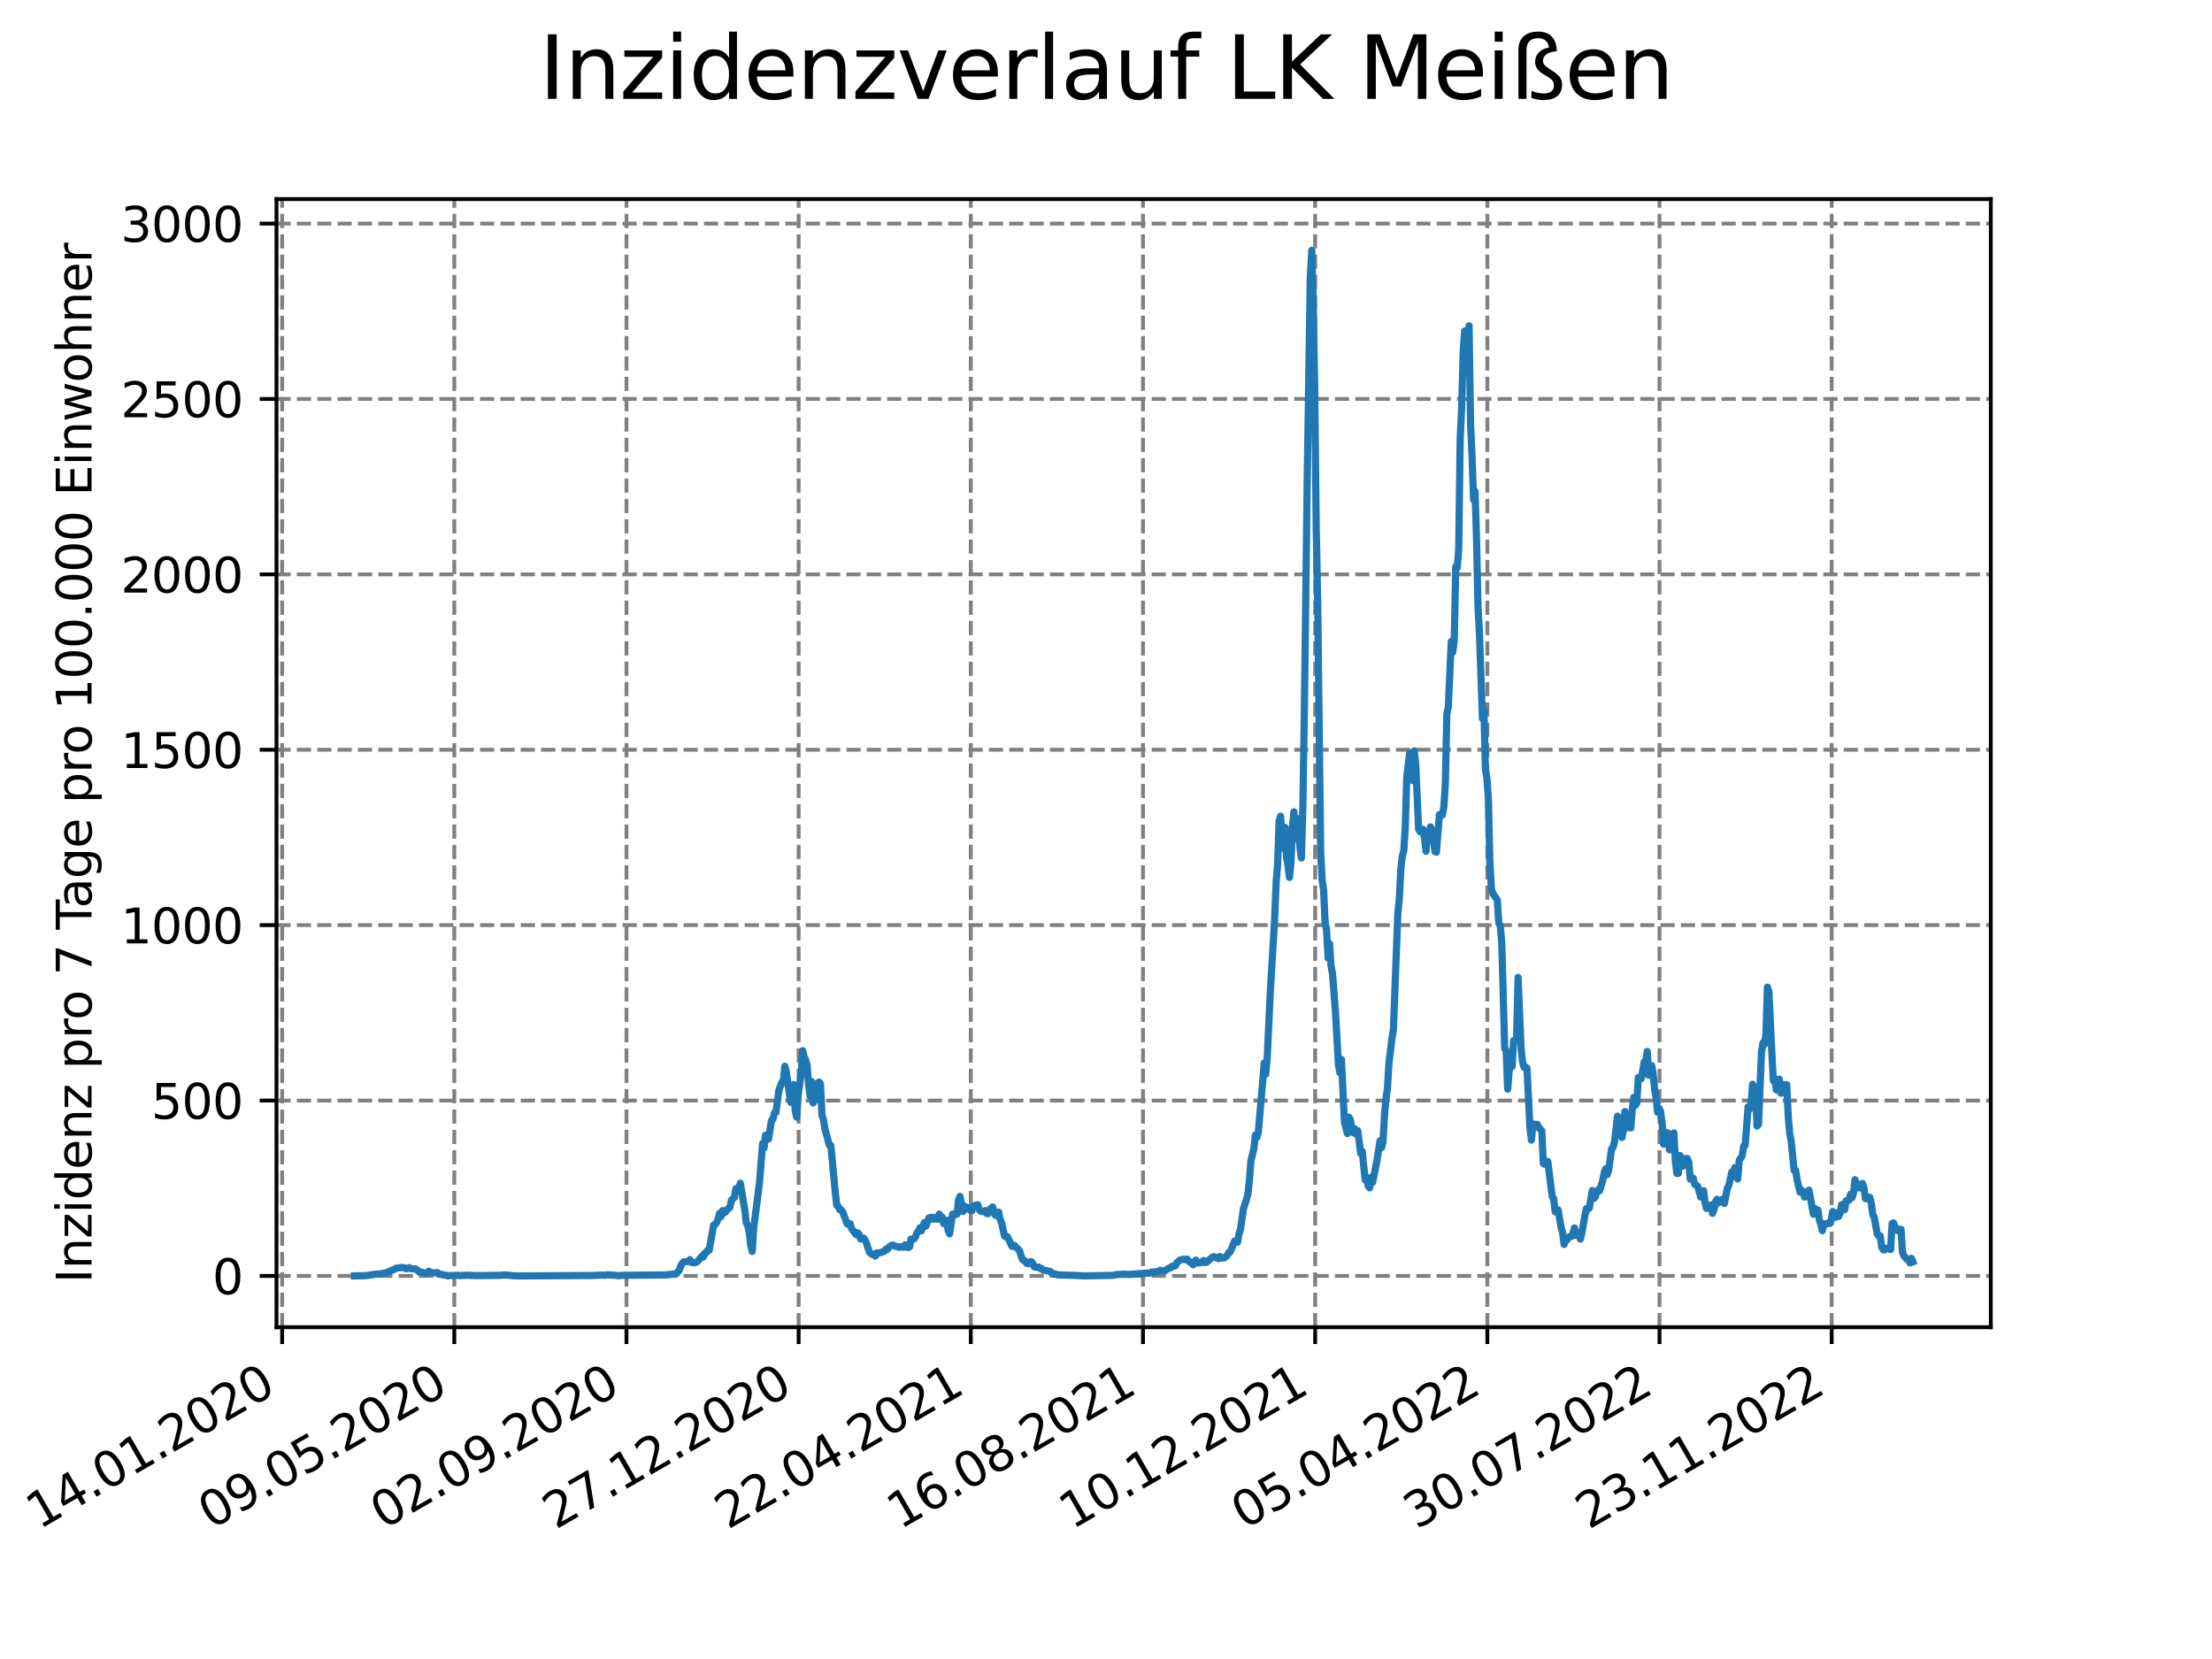<?xml version="1.0" encoding="utf-8" standalone="no"?>
<!DOCTYPE svg PUBLIC "-//W3C//DTD SVG 1.1//EN"
  "http://www.w3.org/Graphics/SVG/1.1/DTD/svg11.dtd">
<svg xmlns:xlink="http://www.w3.org/1999/xlink" width="460.8pt" height="345.6pt" viewBox="0 0 460.8 345.6" xmlns="http://www.w3.org/2000/svg" version="1.1">
 <defs>
  <style type="text/css">*{stroke-linejoin: round; stroke-linecap: butt}</style>
 </defs>
 <g id="figure_1">
  <g id="patch_1">
   <path d="M 0 345.6 
L 460.8 345.6 
L 460.8 0 
L 0 0 
z
" style="fill: #ffffff"/>
  </g>
  <g id="axes_1">
   <g id="patch_2">
    <path d="M 57.6 276.48 
L 414.72 276.48 
L 414.72 41.472 
L 57.6 41.472 
z
" style="fill: #ffffff"/>
   </g>
   <g id="matplotlib.axis_1">
    <g id="xtick_1">
     <g id="line2d_1">
      <path d="M 58.772 276.48 
L 58.772 41.472 
" clip-path="url(#pe624b635ab)" style="fill: none; stroke-dasharray: 2.96,1.28; stroke-dashoffset: 0; stroke: #808080; stroke-width: 0.8"/>
     </g>
     <g id="line2d_2">
      <defs>
       <path id="m7f9f7035c0" d="M 0 0 
L 0 3.5 
" style="stroke: #000000; stroke-width: 0.8"/>
      </defs>
      <g>
       <use xlink:href="#m7f9f7035c0" x="58.772" y="276.48" style="stroke: #000000; stroke-width: 0.8"/>
      </g>
     </g>
     <g id="text_1">
      <!-- 14.01.2020 -->
      <g transform="translate(8.147 318.689) rotate(-30) scale(0.1 -0.1)">
       <defs>
        <path id="DejaVuSans-31" d="M 794 531 
L 1825 531 
L 1825 4091 
L 703 3866 
L 703 4441 
L 1819 4666 
L 2450 4666 
L 2450 531 
L 3481 531 
L 3481 0 
L 794 0 
L 794 531 
z
" transform="scale(0.016)"/>
        <path id="DejaVuSans-34" d="M 2419 4116 
L 825 1625 
L 2419 1625 
L 2419 4116 
z
M 2253 4666 
L 3047 4666 
L 3047 1625 
L 3713 1625 
L 3713 1100 
L 3047 1100 
L 3047 0 
L 2419 0 
L 2419 1100 
L 313 1100 
L 313 1709 
L 2253 4666 
z
" transform="scale(0.016)"/>
        <path id="DejaVuSans-2e" d="M 684 794 
L 1344 794 
L 1344 0 
L 684 0 
L 684 794 
z
" transform="scale(0.016)"/>
        <path id="DejaVuSans-30" d="M 2034 4250 
Q 1547 4250 1301 3770 
Q 1056 3291 1056 2328 
Q 1056 1369 1301 889 
Q 1547 409 2034 409 
Q 2525 409 2770 889 
Q 3016 1369 3016 2328 
Q 3016 3291 2770 3770 
Q 2525 4250 2034 4250 
z
M 2034 4750 
Q 2819 4750 3233 4129 
Q 3647 3509 3647 2328 
Q 3647 1150 3233 529 
Q 2819 -91 2034 -91 
Q 1250 -91 836 529 
Q 422 1150 422 2328 
Q 422 3509 836 4129 
Q 1250 4750 2034 4750 
z
" transform="scale(0.016)"/>
        <path id="DejaVuSans-32" d="M 1228 531 
L 3431 531 
L 3431 0 
L 469 0 
L 469 531 
Q 828 903 1448 1529 
Q 2069 2156 2228 2338 
Q 2531 2678 2651 2914 
Q 2772 3150 2772 3378 
Q 2772 3750 2511 3984 
Q 2250 4219 1831 4219 
Q 1534 4219 1204 4116 
Q 875 4013 500 3803 
L 500 4441 
Q 881 4594 1212 4672 
Q 1544 4750 1819 4750 
Q 2544 4750 2975 4387 
Q 3406 4025 3406 3419 
Q 3406 3131 3298 2873 
Q 3191 2616 2906 2266 
Q 2828 2175 2409 1742 
Q 1991 1309 1228 531 
z
" transform="scale(0.016)"/>
       </defs>
       <use xlink:href="#DejaVuSans-31"/>
       <use xlink:href="#DejaVuSans-34" x="63.623"/>
       <use xlink:href="#DejaVuSans-2e" x="127.246"/>
       <use xlink:href="#DejaVuSans-30" x="159.033"/>
       <use xlink:href="#DejaVuSans-31" x="222.656"/>
       <use xlink:href="#DejaVuSans-2e" x="286.279"/>
       <use xlink:href="#DejaVuSans-32" x="318.066"/>
       <use xlink:href="#DejaVuSans-30" x="381.689"/>
       <use xlink:href="#DejaVuSans-32" x="445.312"/>
       <use xlink:href="#DejaVuSans-30" x="508.936"/>
      </g>
     </g>
    </g>
    <g id="xtick_2">
     <g id="line2d_3">
      <path d="M 94.639 276.48 
L 94.639 41.472 
" clip-path="url(#pe624b635ab)" style="fill: none; stroke-dasharray: 2.96,1.28; stroke-dashoffset: 0; stroke: #808080; stroke-width: 0.8"/>
     </g>
     <g id="line2d_4">
      <g>
       <use xlink:href="#m7f9f7035c0" x="94.639" y="276.48" style="stroke: #000000; stroke-width: 0.8"/>
      </g>
     </g>
     <g id="text_2">
      <!-- 09.05.2020 -->
      <g transform="translate(44.014 318.689) rotate(-30) scale(0.1 -0.1)">
       <defs>
        <path id="DejaVuSans-39" d="M 703 97 
L 703 672 
Q 941 559 1184 500 
Q 1428 441 1663 441 
Q 2288 441 2617 861 
Q 2947 1281 2994 2138 
Q 2813 1869 2534 1725 
Q 2256 1581 1919 1581 
Q 1219 1581 811 2004 
Q 403 2428 403 3163 
Q 403 3881 828 4315 
Q 1253 4750 1959 4750 
Q 2769 4750 3195 4129 
Q 3622 3509 3622 2328 
Q 3622 1225 3098 567 
Q 2575 -91 1691 -91 
Q 1453 -91 1209 -44 
Q 966 3 703 97 
z
M 1959 2075 
Q 2384 2075 2632 2365 
Q 2881 2656 2881 3163 
Q 2881 3666 2632 3958 
Q 2384 4250 1959 4250 
Q 1534 4250 1286 3958 
Q 1038 3666 1038 3163 
Q 1038 2656 1286 2365 
Q 1534 2075 1959 2075 
z
" transform="scale(0.016)"/>
        <path id="DejaVuSans-35" d="M 691 4666 
L 3169 4666 
L 3169 4134 
L 1269 4134 
L 1269 2991 
Q 1406 3038 1543 3061 
Q 1681 3084 1819 3084 
Q 2600 3084 3056 2656 
Q 3513 2228 3513 1497 
Q 3513 744 3044 326 
Q 2575 -91 1722 -91 
Q 1428 -91 1123 -41 
Q 819 9 494 109 
L 494 744 
Q 775 591 1075 516 
Q 1375 441 1709 441 
Q 2250 441 2565 725 
Q 2881 1009 2881 1497 
Q 2881 1984 2565 2268 
Q 2250 2553 1709 2553 
Q 1456 2553 1204 2497 
Q 953 2441 691 2322 
L 691 4666 
z
" transform="scale(0.016)"/>
       </defs>
       <use xlink:href="#DejaVuSans-30"/>
       <use xlink:href="#DejaVuSans-39" x="63.623"/>
       <use xlink:href="#DejaVuSans-2e" x="127.246"/>
       <use xlink:href="#DejaVuSans-30" x="159.033"/>
       <use xlink:href="#DejaVuSans-35" x="222.656"/>
       <use xlink:href="#DejaVuSans-2e" x="286.279"/>
       <use xlink:href="#DejaVuSans-32" x="318.066"/>
       <use xlink:href="#DejaVuSans-30" x="381.689"/>
       <use xlink:href="#DejaVuSans-32" x="445.312"/>
       <use xlink:href="#DejaVuSans-30" x="508.936"/>
      </g>
     </g>
    </g>
    <g id="xtick_3">
     <g id="line2d_5">
      <path d="M 130.506 276.48 
L 130.506 41.472 
" clip-path="url(#pe624b635ab)" style="fill: none; stroke-dasharray: 2.96,1.28; stroke-dashoffset: 0; stroke: #808080; stroke-width: 0.8"/>
     </g>
     <g id="line2d_6">
      <g>
       <use xlink:href="#m7f9f7035c0" x="130.506" y="276.48" style="stroke: #000000; stroke-width: 0.8"/>
      </g>
     </g>
     <g id="text_3">
      <!-- 02.09.2020 -->
      <g transform="translate(79.88 318.689) rotate(-30) scale(0.1 -0.1)">
       <use xlink:href="#DejaVuSans-30"/>
       <use xlink:href="#DejaVuSans-32" x="63.623"/>
       <use xlink:href="#DejaVuSans-2e" x="127.246"/>
       <use xlink:href="#DejaVuSans-30" x="159.033"/>
       <use xlink:href="#DejaVuSans-39" x="222.656"/>
       <use xlink:href="#DejaVuSans-2e" x="286.279"/>
       <use xlink:href="#DejaVuSans-32" x="318.066"/>
       <use xlink:href="#DejaVuSans-30" x="381.689"/>
       <use xlink:href="#DejaVuSans-32" x="445.312"/>
       <use xlink:href="#DejaVuSans-30" x="508.936"/>
      </g>
     </g>
    </g>
    <g id="xtick_4">
     <g id="line2d_7">
      <path d="M 166.372 276.48 
L 166.372 41.472 
" clip-path="url(#pe624b635ab)" style="fill: none; stroke-dasharray: 2.96,1.28; stroke-dashoffset: 0; stroke: #808080; stroke-width: 0.8"/>
     </g>
     <g id="line2d_8">
      <g>
       <use xlink:href="#m7f9f7035c0" x="166.372" y="276.48" style="stroke: #000000; stroke-width: 0.8"/>
      </g>
     </g>
     <g id="text_4">
      <!-- 27.12.2020 -->
      <g transform="translate(115.747 318.689) rotate(-30) scale(0.1 -0.1)">
       <defs>
        <path id="DejaVuSans-37" d="M 525 4666 
L 3525 4666 
L 3525 4397 
L 1831 0 
L 1172 0 
L 2766 4134 
L 525 4134 
L 525 4666 
z
" transform="scale(0.016)"/>
       </defs>
       <use xlink:href="#DejaVuSans-32"/>
       <use xlink:href="#DejaVuSans-37" x="63.623"/>
       <use xlink:href="#DejaVuSans-2e" x="127.246"/>
       <use xlink:href="#DejaVuSans-31" x="159.033"/>
       <use xlink:href="#DejaVuSans-32" x="222.656"/>
       <use xlink:href="#DejaVuSans-2e" x="286.279"/>
       <use xlink:href="#DejaVuSans-32" x="318.066"/>
       <use xlink:href="#DejaVuSans-30" x="381.689"/>
       <use xlink:href="#DejaVuSans-32" x="445.312"/>
       <use xlink:href="#DejaVuSans-30" x="508.936"/>
      </g>
     </g>
    </g>
    <g id="xtick_5">
     <g id="line2d_9">
      <path d="M 202.239 276.48 
L 202.239 41.472 
" clip-path="url(#pe624b635ab)" style="fill: none; stroke-dasharray: 2.96,1.28; stroke-dashoffset: 0; stroke: #808080; stroke-width: 0.8"/>
     </g>
     <g id="line2d_10">
      <g>
       <use xlink:href="#m7f9f7035c0" x="202.239" y="276.48" style="stroke: #000000; stroke-width: 0.8"/>
      </g>
     </g>
     <g id="text_5">
      <!-- 22.04.2021 -->
      <g transform="translate(151.614 318.689) rotate(-30) scale(0.1 -0.1)">
       <use xlink:href="#DejaVuSans-32"/>
       <use xlink:href="#DejaVuSans-32" x="63.623"/>
       <use xlink:href="#DejaVuSans-2e" x="127.246"/>
       <use xlink:href="#DejaVuSans-30" x="159.033"/>
       <use xlink:href="#DejaVuSans-34" x="222.656"/>
       <use xlink:href="#DejaVuSans-2e" x="286.279"/>
       <use xlink:href="#DejaVuSans-32" x="318.066"/>
       <use xlink:href="#DejaVuSans-30" x="381.689"/>
       <use xlink:href="#DejaVuSans-32" x="445.312"/>
       <use xlink:href="#DejaVuSans-31" x="508.936"/>
      </g>
     </g>
    </g>
    <g id="xtick_6">
     <g id="line2d_11">
      <path d="M 238.105 276.48 
L 238.105 41.472 
" clip-path="url(#pe624b635ab)" style="fill: none; stroke-dasharray: 2.96,1.28; stroke-dashoffset: 0; stroke: #808080; stroke-width: 0.8"/>
     </g>
     <g id="line2d_12">
      <g>
       <use xlink:href="#m7f9f7035c0" x="238.105" y="276.48" style="stroke: #000000; stroke-width: 0.8"/>
      </g>
     </g>
     <g id="text_6">
      <!-- 16.08.2021 -->
      <g transform="translate(187.48 318.689) rotate(-30) scale(0.1 -0.1)">
       <defs>
        <path id="DejaVuSans-36" d="M 2113 2584 
Q 1688 2584 1439 2293 
Q 1191 2003 1191 1497 
Q 1191 994 1439 701 
Q 1688 409 2113 409 
Q 2538 409 2786 701 
Q 3034 994 3034 1497 
Q 3034 2003 2786 2293 
Q 2538 2584 2113 2584 
z
M 3366 4563 
L 3366 3988 
Q 3128 4100 2886 4159 
Q 2644 4219 2406 4219 
Q 1781 4219 1451 3797 
Q 1122 3375 1075 2522 
Q 1259 2794 1537 2939 
Q 1816 3084 2150 3084 
Q 2853 3084 3261 2657 
Q 3669 2231 3669 1497 
Q 3669 778 3244 343 
Q 2819 -91 2113 -91 
Q 1303 -91 875 529 
Q 447 1150 447 2328 
Q 447 3434 972 4092 
Q 1497 4750 2381 4750 
Q 2619 4750 2861 4703 
Q 3103 4656 3366 4563 
z
" transform="scale(0.016)"/>
        <path id="DejaVuSans-38" d="M 2034 2216 
Q 1584 2216 1326 1975 
Q 1069 1734 1069 1313 
Q 1069 891 1326 650 
Q 1584 409 2034 409 
Q 2484 409 2743 651 
Q 3003 894 3003 1313 
Q 3003 1734 2745 1975 
Q 2488 2216 2034 2216 
z
M 1403 2484 
Q 997 2584 770 2862 
Q 544 3141 544 3541 
Q 544 4100 942 4425 
Q 1341 4750 2034 4750 
Q 2731 4750 3128 4425 
Q 3525 4100 3525 3541 
Q 3525 3141 3298 2862 
Q 3072 2584 2669 2484 
Q 3125 2378 3379 2068 
Q 3634 1759 3634 1313 
Q 3634 634 3220 271 
Q 2806 -91 2034 -91 
Q 1263 -91 848 271 
Q 434 634 434 1313 
Q 434 1759 690 2068 
Q 947 2378 1403 2484 
z
M 1172 3481 
Q 1172 3119 1398 2916 
Q 1625 2713 2034 2713 
Q 2441 2713 2670 2916 
Q 2900 3119 2900 3481 
Q 2900 3844 2670 4047 
Q 2441 4250 2034 4250 
Q 1625 4250 1398 4047 
Q 1172 3844 1172 3481 
z
" transform="scale(0.016)"/>
       </defs>
       <use xlink:href="#DejaVuSans-31"/>
       <use xlink:href="#DejaVuSans-36" x="63.623"/>
       <use xlink:href="#DejaVuSans-2e" x="127.246"/>
       <use xlink:href="#DejaVuSans-30" x="159.033"/>
       <use xlink:href="#DejaVuSans-38" x="222.656"/>
       <use xlink:href="#DejaVuSans-2e" x="286.279"/>
       <use xlink:href="#DejaVuSans-32" x="318.066"/>
       <use xlink:href="#DejaVuSans-30" x="381.689"/>
       <use xlink:href="#DejaVuSans-32" x="445.312"/>
       <use xlink:href="#DejaVuSans-31" x="508.936"/>
      </g>
     </g>
    </g>
    <g id="xtick_7">
     <g id="line2d_13">
      <path d="M 273.972 276.48 
L 273.972 41.472 
" clip-path="url(#pe624b635ab)" style="fill: none; stroke-dasharray: 2.96,1.28; stroke-dashoffset: 0; stroke: #808080; stroke-width: 0.8"/>
     </g>
     <g id="line2d_14">
      <g>
       <use xlink:href="#m7f9f7035c0" x="273.972" y="276.48" style="stroke: #000000; stroke-width: 0.8"/>
      </g>
     </g>
     <g id="text_7">
      <!-- 10.12.2021 -->
      <g transform="translate(223.347 318.689) rotate(-30) scale(0.1 -0.1)">
       <use xlink:href="#DejaVuSans-31"/>
       <use xlink:href="#DejaVuSans-30" x="63.623"/>
       <use xlink:href="#DejaVuSans-2e" x="127.246"/>
       <use xlink:href="#DejaVuSans-31" x="159.033"/>
       <use xlink:href="#DejaVuSans-32" x="222.656"/>
       <use xlink:href="#DejaVuSans-2e" x="286.279"/>
       <use xlink:href="#DejaVuSans-32" x="318.066"/>
       <use xlink:href="#DejaVuSans-30" x="381.689"/>
       <use xlink:href="#DejaVuSans-32" x="445.312"/>
       <use xlink:href="#DejaVuSans-31" x="508.936"/>
      </g>
     </g>
    </g>
    <g id="xtick_8">
     <g id="line2d_15">
      <path d="M 309.839 276.48 
L 309.839 41.472 
" clip-path="url(#pe624b635ab)" style="fill: none; stroke-dasharray: 2.96,1.28; stroke-dashoffset: 0; stroke: #808080; stroke-width: 0.8"/>
     </g>
     <g id="line2d_16">
      <g>
       <use xlink:href="#m7f9f7035c0" x="309.839" y="276.48" style="stroke: #000000; stroke-width: 0.8"/>
      </g>
     </g>
     <g id="text_8">
      <!-- 05.04.2022 -->
      <g transform="translate(259.213 318.689) rotate(-30) scale(0.1 -0.1)">
       <use xlink:href="#DejaVuSans-30"/>
       <use xlink:href="#DejaVuSans-35" x="63.623"/>
       <use xlink:href="#DejaVuSans-2e" x="127.246"/>
       <use xlink:href="#DejaVuSans-30" x="159.033"/>
       <use xlink:href="#DejaVuSans-34" x="222.656"/>
       <use xlink:href="#DejaVuSans-2e" x="286.279"/>
       <use xlink:href="#DejaVuSans-32" x="318.066"/>
       <use xlink:href="#DejaVuSans-30" x="381.689"/>
       <use xlink:href="#DejaVuSans-32" x="445.312"/>
       <use xlink:href="#DejaVuSans-32" x="508.936"/>
      </g>
     </g>
    </g>
    <g id="xtick_9">
     <g id="line2d_17">
      <path d="M 345.705 276.48 
L 345.705 41.472 
" clip-path="url(#pe624b635ab)" style="fill: none; stroke-dasharray: 2.96,1.28; stroke-dashoffset: 0; stroke: #808080; stroke-width: 0.8"/>
     </g>
     <g id="line2d_18">
      <g>
       <use xlink:href="#m7f9f7035c0" x="345.705" y="276.48" style="stroke: #000000; stroke-width: 0.8"/>
      </g>
     </g>
     <g id="text_9">
      <!-- 30.07.2022 -->
      <g transform="translate(295.08 318.689) rotate(-30) scale(0.1 -0.1)">
       <defs>
        <path id="DejaVuSans-33" d="M 2597 2516 
Q 3050 2419 3304 2112 
Q 3559 1806 3559 1356 
Q 3559 666 3084 287 
Q 2609 -91 1734 -91 
Q 1441 -91 1130 -33 
Q 819 25 488 141 
L 488 750 
Q 750 597 1062 519 
Q 1375 441 1716 441 
Q 2309 441 2620 675 
Q 2931 909 2931 1356 
Q 2931 1769 2642 2001 
Q 2353 2234 1838 2234 
L 1294 2234 
L 1294 2753 
L 1863 2753 
Q 2328 2753 2575 2939 
Q 2822 3125 2822 3475 
Q 2822 3834 2567 4026 
Q 2313 4219 1838 4219 
Q 1578 4219 1281 4162 
Q 984 4106 628 3988 
L 628 4550 
Q 988 4650 1302 4700 
Q 1616 4750 1894 4750 
Q 2613 4750 3031 4423 
Q 3450 4097 3450 3541 
Q 3450 3153 3228 2886 
Q 3006 2619 2597 2516 
z
" transform="scale(0.016)"/>
       </defs>
       <use xlink:href="#DejaVuSans-33"/>
       <use xlink:href="#DejaVuSans-30" x="63.623"/>
       <use xlink:href="#DejaVuSans-2e" x="127.246"/>
       <use xlink:href="#DejaVuSans-30" x="159.033"/>
       <use xlink:href="#DejaVuSans-37" x="222.656"/>
       <use xlink:href="#DejaVuSans-2e" x="286.279"/>
       <use xlink:href="#DejaVuSans-32" x="318.066"/>
       <use xlink:href="#DejaVuSans-30" x="381.689"/>
       <use xlink:href="#DejaVuSans-32" x="445.312"/>
       <use xlink:href="#DejaVuSans-32" x="508.936"/>
      </g>
     </g>
    </g>
    <g id="xtick_10">
     <g id="line2d_19">
      <path d="M 381.572 276.48 
L 381.572 41.472 
" clip-path="url(#pe624b635ab)" style="fill: none; stroke-dasharray: 2.96,1.28; stroke-dashoffset: 0; stroke: #808080; stroke-width: 0.8"/>
     </g>
     <g id="line2d_20">
      <g>
       <use xlink:href="#m7f9f7035c0" x="381.572" y="276.48" style="stroke: #000000; stroke-width: 0.8"/>
      </g>
     </g>
     <g id="text_10">
      <!-- 23.11.2022 -->
      <g transform="translate(330.947 318.689) rotate(-30) scale(0.1 -0.1)">
       <use xlink:href="#DejaVuSans-32"/>
       <use xlink:href="#DejaVuSans-33" x="63.623"/>
       <use xlink:href="#DejaVuSans-2e" x="127.246"/>
       <use xlink:href="#DejaVuSans-31" x="159.033"/>
       <use xlink:href="#DejaVuSans-31" x="222.656"/>
       <use xlink:href="#DejaVuSans-2e" x="286.279"/>
       <use xlink:href="#DejaVuSans-32" x="318.066"/>
       <use xlink:href="#DejaVuSans-30" x="381.689"/>
       <use xlink:href="#DejaVuSans-32" x="445.312"/>
       <use xlink:href="#DejaVuSans-32" x="508.936"/>
      </g>
     </g>
    </g>
   </g>
   <g id="matplotlib.axis_2">
    <g id="ytick_1">
     <g id="line2d_21">
      <path d="M 57.6 265.798 
L 414.72 265.798 
" clip-path="url(#pe624b635ab)" style="fill: none; stroke-dasharray: 2.96,1.28; stroke-dashoffset: 0; stroke: #808080; stroke-width: 0.8"/>
     </g>
     <g id="line2d_22">
      <defs>
       <path id="mf17732592a" d="M 0 0 
L -3.5 0 
" style="stroke: #000000; stroke-width: 0.8"/>
      </defs>
      <g>
       <use xlink:href="#mf17732592a" x="57.6" y="265.798" style="stroke: #000000; stroke-width: 0.8"/>
      </g>
     </g>
     <g id="text_11">
      <!-- 0 -->
      <g transform="translate(44.237 269.597) scale(0.1 -0.1)">
       <use xlink:href="#DejaVuSans-30"/>
      </g>
     </g>
    </g>
    <g id="ytick_2">
     <g id="line2d_23">
      <path d="M 57.6 229.261 
L 414.72 229.261 
" clip-path="url(#pe624b635ab)" style="fill: none; stroke-dasharray: 2.96,1.28; stroke-dashoffset: 0; stroke: #808080; stroke-width: 0.8"/>
     </g>
     <g id="line2d_24">
      <g>
       <use xlink:href="#mf17732592a" x="57.6" y="229.261" style="stroke: #000000; stroke-width: 0.8"/>
      </g>
     </g>
     <g id="text_12">
      <!-- 500 -->
      <g transform="translate(31.512 233.06) scale(0.1 -0.1)">
       <use xlink:href="#DejaVuSans-35"/>
       <use xlink:href="#DejaVuSans-30" x="63.623"/>
       <use xlink:href="#DejaVuSans-30" x="127.246"/>
      </g>
     </g>
    </g>
    <g id="ytick_3">
     <g id="line2d_25">
      <path d="M 57.6 192.724 
L 414.72 192.724 
" clip-path="url(#pe624b635ab)" style="fill: none; stroke-dasharray: 2.96,1.28; stroke-dashoffset: 0; stroke: #808080; stroke-width: 0.8"/>
     </g>
     <g id="line2d_26">
      <g>
       <use xlink:href="#mf17732592a" x="57.6" y="192.724" style="stroke: #000000; stroke-width: 0.8"/>
      </g>
     </g>
     <g id="text_13">
      <!-- 1000 -->
      <g transform="translate(25.15 196.523) scale(0.1 -0.1)">
       <use xlink:href="#DejaVuSans-31"/>
       <use xlink:href="#DejaVuSans-30" x="63.623"/>
       <use xlink:href="#DejaVuSans-30" x="127.246"/>
       <use xlink:href="#DejaVuSans-30" x="190.869"/>
      </g>
     </g>
    </g>
    <g id="ytick_4">
     <g id="line2d_27">
      <path d="M 57.6 156.187 
L 414.72 156.187 
" clip-path="url(#pe624b635ab)" style="fill: none; stroke-dasharray: 2.96,1.28; stroke-dashoffset: 0; stroke: #808080; stroke-width: 0.8"/>
     </g>
     <g id="line2d_28">
      <g>
       <use xlink:href="#mf17732592a" x="57.6" y="156.187" style="stroke: #000000; stroke-width: 0.8"/>
      </g>
     </g>
     <g id="text_14">
      <!-- 1500 -->
      <g transform="translate(25.15 159.986) scale(0.1 -0.1)">
       <use xlink:href="#DejaVuSans-31"/>
       <use xlink:href="#DejaVuSans-35" x="63.623"/>
       <use xlink:href="#DejaVuSans-30" x="127.246"/>
       <use xlink:href="#DejaVuSans-30" x="190.869"/>
      </g>
     </g>
    </g>
    <g id="ytick_5">
     <g id="line2d_29">
      <path d="M 57.6 119.65 
L 414.72 119.65 
" clip-path="url(#pe624b635ab)" style="fill: none; stroke-dasharray: 2.96,1.28; stroke-dashoffset: 0; stroke: #808080; stroke-width: 0.8"/>
     </g>
     <g id="line2d_30">
      <g>
       <use xlink:href="#mf17732592a" x="57.6" y="119.65" style="stroke: #000000; stroke-width: 0.8"/>
      </g>
     </g>
     <g id="text_15">
      <!-- 2000 -->
      <g transform="translate(25.15 123.449) scale(0.1 -0.1)">
       <use xlink:href="#DejaVuSans-32"/>
       <use xlink:href="#DejaVuSans-30" x="63.623"/>
       <use xlink:href="#DejaVuSans-30" x="127.246"/>
       <use xlink:href="#DejaVuSans-30" x="190.869"/>
      </g>
     </g>
    </g>
    <g id="ytick_6">
     <g id="line2d_31">
      <path d="M 57.6 83.113 
L 414.72 83.113 
" clip-path="url(#pe624b635ab)" style="fill: none; stroke-dasharray: 2.96,1.28; stroke-dashoffset: 0; stroke: #808080; stroke-width: 0.8"/>
     </g>
     <g id="line2d_32">
      <g>
       <use xlink:href="#mf17732592a" x="57.6" y="83.113" style="stroke: #000000; stroke-width: 0.8"/>
      </g>
     </g>
     <g id="text_16">
      <!-- 2500 -->
      <g transform="translate(25.15 86.912) scale(0.1 -0.1)">
       <use xlink:href="#DejaVuSans-32"/>
       <use xlink:href="#DejaVuSans-35" x="63.623"/>
       <use xlink:href="#DejaVuSans-30" x="127.246"/>
       <use xlink:href="#DejaVuSans-30" x="190.869"/>
      </g>
     </g>
    </g>
    <g id="ytick_7">
     <g id="line2d_33">
      <path d="M 57.6 46.576 
L 414.72 46.576 
" clip-path="url(#pe624b635ab)" style="fill: none; stroke-dasharray: 2.96,1.28; stroke-dashoffset: 0; stroke: #808080; stroke-width: 0.8"/>
     </g>
     <g id="line2d_34">
      <g>
       <use xlink:href="#mf17732592a" x="57.6" y="46.576" style="stroke: #000000; stroke-width: 0.8"/>
      </g>
     </g>
     <g id="text_17">
      <!-- 3000 -->
      <g transform="translate(25.15 50.375) scale(0.1 -0.1)">
       <use xlink:href="#DejaVuSans-33"/>
       <use xlink:href="#DejaVuSans-30" x="63.623"/>
       <use xlink:href="#DejaVuSans-30" x="127.246"/>
       <use xlink:href="#DejaVuSans-30" x="190.869"/>
      </g>
     </g>
    </g>
    <g id="text_18">
     <!-- Inzidenz pro 7 Tage pro 100.000 Einwohner -->
     <g transform="translate(19.07 267.301) rotate(-90) scale(0.1 -0.1)">
      <defs>
       <path id="DejaVuSans-49" d="M 628 4666 
L 1259 4666 
L 1259 0 
L 628 0 
L 628 4666 
z
" transform="scale(0.016)"/>
       <path id="DejaVuSans-6e" d="M 3513 2113 
L 3513 0 
L 2938 0 
L 2938 2094 
Q 2938 2591 2744 2837 
Q 2550 3084 2163 3084 
Q 1697 3084 1428 2787 
Q 1159 2491 1159 1978 
L 1159 0 
L 581 0 
L 581 3500 
L 1159 3500 
L 1159 2956 
Q 1366 3272 1645 3428 
Q 1925 3584 2291 3584 
Q 2894 3584 3203 3211 
Q 3513 2838 3513 2113 
z
" transform="scale(0.016)"/>
       <path id="DejaVuSans-7a" d="M 353 3500 
L 3084 3500 
L 3084 2975 
L 922 459 
L 3084 459 
L 3084 0 
L 275 0 
L 275 525 
L 2438 3041 
L 353 3041 
L 353 3500 
z
" transform="scale(0.016)"/>
       <path id="DejaVuSans-69" d="M 603 3500 
L 1178 3500 
L 1178 0 
L 603 0 
L 603 3500 
z
M 603 4863 
L 1178 4863 
L 1178 4134 
L 603 4134 
L 603 4863 
z
" transform="scale(0.016)"/>
       <path id="DejaVuSans-64" d="M 2906 2969 
L 2906 4863 
L 3481 4863 
L 3481 0 
L 2906 0 
L 2906 525 
Q 2725 213 2448 61 
Q 2172 -91 1784 -91 
Q 1150 -91 751 415 
Q 353 922 353 1747 
Q 353 2572 751 3078 
Q 1150 3584 1784 3584 
Q 2172 3584 2448 3432 
Q 2725 3281 2906 2969 
z
M 947 1747 
Q 947 1113 1208 752 
Q 1469 391 1925 391 
Q 2381 391 2643 752 
Q 2906 1113 2906 1747 
Q 2906 2381 2643 2742 
Q 2381 3103 1925 3103 
Q 1469 3103 1208 2742 
Q 947 2381 947 1747 
z
" transform="scale(0.016)"/>
       <path id="DejaVuSans-65" d="M 3597 1894 
L 3597 1613 
L 953 1613 
Q 991 1019 1311 708 
Q 1631 397 2203 397 
Q 2534 397 2845 478 
Q 3156 559 3463 722 
L 3463 178 
Q 3153 47 2828 -22 
Q 2503 -91 2169 -91 
Q 1331 -91 842 396 
Q 353 884 353 1716 
Q 353 2575 817 3079 
Q 1281 3584 2069 3584 
Q 2775 3584 3186 3129 
Q 3597 2675 3597 1894 
z
M 3022 2063 
Q 3016 2534 2758 2815 
Q 2500 3097 2075 3097 
Q 1594 3097 1305 2825 
Q 1016 2553 972 2059 
L 3022 2063 
z
" transform="scale(0.016)"/>
       <path id="DejaVuSans-20" transform="scale(0.016)"/>
       <path id="DejaVuSans-70" d="M 1159 525 
L 1159 -1331 
L 581 -1331 
L 581 3500 
L 1159 3500 
L 1159 2969 
Q 1341 3281 1617 3432 
Q 1894 3584 2278 3584 
Q 2916 3584 3314 3078 
Q 3713 2572 3713 1747 
Q 3713 922 3314 415 
Q 2916 -91 2278 -91 
Q 1894 -91 1617 61 
Q 1341 213 1159 525 
z
M 3116 1747 
Q 3116 2381 2855 2742 
Q 2594 3103 2138 3103 
Q 1681 3103 1420 2742 
Q 1159 2381 1159 1747 
Q 1159 1113 1420 752 
Q 1681 391 2138 391 
Q 2594 391 2855 752 
Q 3116 1113 3116 1747 
z
" transform="scale(0.016)"/>
       <path id="DejaVuSans-72" d="M 2631 2963 
Q 2534 3019 2420 3045 
Q 2306 3072 2169 3072 
Q 1681 3072 1420 2755 
Q 1159 2438 1159 1844 
L 1159 0 
L 581 0 
L 581 3500 
L 1159 3500 
L 1159 2956 
Q 1341 3275 1631 3429 
Q 1922 3584 2338 3584 
Q 2397 3584 2469 3576 
Q 2541 3569 2628 3553 
L 2631 2963 
z
" transform="scale(0.016)"/>
       <path id="DejaVuSans-6f" d="M 1959 3097 
Q 1497 3097 1228 2736 
Q 959 2375 959 1747 
Q 959 1119 1226 758 
Q 1494 397 1959 397 
Q 2419 397 2687 759 
Q 2956 1122 2956 1747 
Q 2956 2369 2687 2733 
Q 2419 3097 1959 3097 
z
M 1959 3584 
Q 2709 3584 3137 3096 
Q 3566 2609 3566 1747 
Q 3566 888 3137 398 
Q 2709 -91 1959 -91 
Q 1206 -91 779 398 
Q 353 888 353 1747 
Q 353 2609 779 3096 
Q 1206 3584 1959 3584 
z
" transform="scale(0.016)"/>
       <path id="DejaVuSans-54" d="M -19 4666 
L 3928 4666 
L 3928 4134 
L 2272 4134 
L 2272 0 
L 1638 0 
L 1638 4134 
L -19 4134 
L -19 4666 
z
" transform="scale(0.016)"/>
       <path id="DejaVuSans-61" d="M 2194 1759 
Q 1497 1759 1228 1600 
Q 959 1441 959 1056 
Q 959 750 1161 570 
Q 1363 391 1709 391 
Q 2188 391 2477 730 
Q 2766 1069 2766 1631 
L 2766 1759 
L 2194 1759 
z
M 3341 1997 
L 3341 0 
L 2766 0 
L 2766 531 
Q 2569 213 2275 61 
Q 1981 -91 1556 -91 
Q 1019 -91 701 211 
Q 384 513 384 1019 
Q 384 1609 779 1909 
Q 1175 2209 1959 2209 
L 2766 2209 
L 2766 2266 
Q 2766 2663 2505 2880 
Q 2244 3097 1772 3097 
Q 1472 3097 1187 3025 
Q 903 2953 641 2809 
L 641 3341 
Q 956 3463 1253 3523 
Q 1550 3584 1831 3584 
Q 2591 3584 2966 3190 
Q 3341 2797 3341 1997 
z
" transform="scale(0.016)"/>
       <path id="DejaVuSans-67" d="M 2906 1791 
Q 2906 2416 2648 2759 
Q 2391 3103 1925 3103 
Q 1463 3103 1205 2759 
Q 947 2416 947 1791 
Q 947 1169 1205 825 
Q 1463 481 1925 481 
Q 2391 481 2648 825 
Q 2906 1169 2906 1791 
z
M 3481 434 
Q 3481 -459 3084 -895 
Q 2688 -1331 1869 -1331 
Q 1566 -1331 1297 -1286 
Q 1028 -1241 775 -1147 
L 775 -588 
Q 1028 -725 1275 -790 
Q 1522 -856 1778 -856 
Q 2344 -856 2625 -561 
Q 2906 -266 2906 331 
L 2906 616 
Q 2728 306 2450 153 
Q 2172 0 1784 0 
Q 1141 0 747 490 
Q 353 981 353 1791 
Q 353 2603 747 3093 
Q 1141 3584 1784 3584 
Q 2172 3584 2450 3431 
Q 2728 3278 2906 2969 
L 2906 3500 
L 3481 3500 
L 3481 434 
z
" transform="scale(0.016)"/>
       <path id="DejaVuSans-45" d="M 628 4666 
L 3578 4666 
L 3578 4134 
L 1259 4134 
L 1259 2753 
L 3481 2753 
L 3481 2222 
L 1259 2222 
L 1259 531 
L 3634 531 
L 3634 0 
L 628 0 
L 628 4666 
z
" transform="scale(0.016)"/>
       <path id="DejaVuSans-77" d="M 269 3500 
L 844 3500 
L 1563 769 
L 2278 3500 
L 2956 3500 
L 3675 769 
L 4391 3500 
L 4966 3500 
L 4050 0 
L 3372 0 
L 2619 2869 
L 1863 0 
L 1184 0 
L 269 3500 
z
" transform="scale(0.016)"/>
       <path id="DejaVuSans-68" d="M 3513 2113 
L 3513 0 
L 2938 0 
L 2938 2094 
Q 2938 2591 2744 2837 
Q 2550 3084 2163 3084 
Q 1697 3084 1428 2787 
Q 1159 2491 1159 1978 
L 1159 0 
L 581 0 
L 581 4863 
L 1159 4863 
L 1159 2956 
Q 1366 3272 1645 3428 
Q 1925 3584 2291 3584 
Q 2894 3584 3203 3211 
Q 3513 2838 3513 2113 
z
" transform="scale(0.016)"/>
      </defs>
      <use xlink:href="#DejaVuSans-49"/>
      <use xlink:href="#DejaVuSans-6e" x="29.492"/>
      <use xlink:href="#DejaVuSans-7a" x="92.871"/>
      <use xlink:href="#DejaVuSans-69" x="145.361"/>
      <use xlink:href="#DejaVuSans-64" x="173.145"/>
      <use xlink:href="#DejaVuSans-65" x="236.621"/>
      <use xlink:href="#DejaVuSans-6e" x="298.145"/>
      <use xlink:href="#DejaVuSans-7a" x="361.523"/>
      <use xlink:href="#DejaVuSans-20" x="414.014"/>
      <use xlink:href="#DejaVuSans-70" x="445.801"/>
      <use xlink:href="#DejaVuSans-72" x="509.277"/>
      <use xlink:href="#DejaVuSans-6f" x="548.141"/>
      <use xlink:href="#DejaVuSans-20" x="609.322"/>
      <use xlink:href="#DejaVuSans-37" x="641.109"/>
      <use xlink:href="#DejaVuSans-20" x="704.732"/>
      <use xlink:href="#DejaVuSans-54" x="736.52"/>
      <use xlink:href="#DejaVuSans-61" x="781.104"/>
      <use xlink:href="#DejaVuSans-67" x="842.383"/>
      <use xlink:href="#DejaVuSans-65" x="905.859"/>
      <use xlink:href="#DejaVuSans-20" x="967.383"/>
      <use xlink:href="#DejaVuSans-70" x="999.17"/>
      <use xlink:href="#DejaVuSans-72" x="1062.646"/>
      <use xlink:href="#DejaVuSans-6f" x="1101.51"/>
      <use xlink:href="#DejaVuSans-20" x="1162.691"/>
      <use xlink:href="#DejaVuSans-31" x="1194.479"/>
      <use xlink:href="#DejaVuSans-30" x="1258.102"/>
      <use xlink:href="#DejaVuSans-30" x="1321.725"/>
      <use xlink:href="#DejaVuSans-2e" x="1385.348"/>
      <use xlink:href="#DejaVuSans-30" x="1417.135"/>
      <use xlink:href="#DejaVuSans-30" x="1480.758"/>
      <use xlink:href="#DejaVuSans-30" x="1544.381"/>
      <use xlink:href="#DejaVuSans-20" x="1608.004"/>
      <use xlink:href="#DejaVuSans-45" x="1639.791"/>
      <use xlink:href="#DejaVuSans-69" x="1702.975"/>
      <use xlink:href="#DejaVuSans-6e" x="1730.758"/>
      <use xlink:href="#DejaVuSans-77" x="1794.137"/>
      <use xlink:href="#DejaVuSans-6f" x="1875.924"/>
      <use xlink:href="#DejaVuSans-68" x="1937.105"/>
      <use xlink:href="#DejaVuSans-6e" x="2000.484"/>
      <use xlink:href="#DejaVuSans-65" x="2063.863"/>
      <use xlink:href="#DejaVuSans-72" x="2125.387"/>
     </g>
    </g>
   </g>
   <g id="line2d_35">
    <path d="M 73.833 265.798 
L 76.306 265.737 
L 78.161 265.435 
L 79.398 265.375 
L 79.707 265.254 
L 80.326 265.193 
L 81.872 264.528 
L 82.181 264.437 
L 82.49 264.196 
L 83.109 264.105 
L 83.727 264.044 
L 84.345 264.135 
L 84.655 264.316 
L 85.273 264.075 
L 85.582 264.286 
L 86.201 264.347 
L 86.51 264.316 
L 86.819 264.498 
L 87.437 265.042 
L 87.746 264.982 
L 88.365 265.193 
L 88.674 265.254 
L 88.983 265.163 
L 89.292 264.83 
L 89.911 265.133 
L 90.529 265.163 
L 91.148 265.103 
L 91.457 265.435 
L 92.075 265.496 
L 92.694 265.647 
L 93.003 265.647 
L 93.312 265.798 
L 93.93 265.707 
L 94.549 265.737 
L 95.476 265.647 
L 95.786 265.737 
L 97.332 265.647 
L 99.187 265.737 
L 104.134 265.677 
L 105.061 265.586 
L 106.298 265.677 
L 106.917 265.768 
L 108.153 265.798 
L 123.613 265.707 
L 125.468 265.616 
L 126.087 265.647 
L 126.705 265.556 
L 127.323 265.616 
L 128.251 265.677 
L 128.869 265.768 
L 129.488 265.677 
L 138.764 265.586 
L 140.928 265.314 
L 141.546 264.558 
L 141.856 263.621 
L 142.165 263.107 
L 142.474 262.835 
L 143.402 262.805 
L 143.711 262.412 
L 144.02 262.986 
L 144.638 263.077 
L 145.257 262.835 
L 146.184 261.747 
L 146.494 261.868 
L 146.803 261.082 
L 147.112 260.961 
L 147.421 260.447 
L 147.73 260.477 
L 148.658 255.217 
L 148.967 255.096 
L 149.276 254.703 
L 149.585 254.008 
L 149.895 252.738 
L 150.204 253.433 
L 150.513 252.194 
L 150.822 252.677 
L 151.131 252.496 
L 151.441 252.012 
L 152.059 251.529 
L 152.368 250.017 
L 152.987 249.443 
L 153.296 247.629 
L 153.605 247.81 
L 153.914 247.417 
L 154.223 246.48 
L 155.151 252.043 
L 155.46 254.763 
L 155.769 255.308 
L 156.079 256.759 
L 156.388 259.359 
L 156.697 260.689 
L 157.006 255.942 
L 158.243 246.087 
L 158.861 238.197 
L 159.17 239.134 
L 159.48 236.474 
L 159.789 237.32 
L 160.098 237.29 
L 160.716 233.42 
L 161.026 233.118 
L 161.335 231.818 
L 161.644 231.727 
L 162.262 227.041 
L 162.881 225.5 
L 163.19 225.167 
L 163.499 222.114 
L 163.808 223.293 
L 164.427 227.797 
L 164.736 229.641 
L 165.045 229.399 
L 165.354 225.923 
L 165.664 231.425 
L 165.973 232.725 
L 166.282 228.039 
L 166.9 223.686 
L 167.21 218.879 
L 167.519 220.149 
L 167.828 220.814 
L 168.137 221.932 
L 168.446 225.983 
L 168.756 228.311 
L 169.065 225.288 
L 169.374 229.762 
L 169.683 229.339 
L 169.992 226.528 
L 170.302 225.651 
L 170.611 225.409 
L 170.92 225.772 
L 171.229 232.362 
L 171.538 233.209 
L 171.847 235.174 
L 172.775 238.59 
L 173.084 238.65 
L 174.012 248.506 
L 174.321 251.105 
L 174.63 251.317 
L 174.939 252.012 
L 175.249 252.043 
L 175.558 252.526 
L 176.485 254.945 
L 176.795 255.126 
L 177.104 254.915 
L 177.413 255.973 
L 178.341 257.182 
L 178.65 256.789 
L 178.959 257.152 
L 179.268 258.089 
L 179.887 257.907 
L 180.196 258.3 
L 180.505 258.996 
L 181.123 260.87 
L 181.742 261.354 
L 182.051 261.384 
L 182.36 261.656 
L 182.669 260.991 
L 182.978 261.082 
L 184.215 260.659 
L 184.524 260.266 
L 184.834 260.266 
L 185.143 259.812 
L 185.761 259.389 
L 186.07 259.389 
L 186.38 259.57 
L 186.998 259.721 
L 187.307 259.842 
L 187.616 259.721 
L 188.235 259.812 
L 188.544 259.328 
L 188.853 259.54 
L 189.162 259.903 
L 189.472 259.752 
L 189.781 258.119 
L 190.399 258.089 
L 190.708 257.666 
L 191.018 256.789 
L 191.327 256.517 
L 191.636 255.761 
L 191.945 256.396 
L 192.564 254.673 
L 192.873 255.429 
L 193.491 253.736 
L 193.8 253.615 
L 194.11 253.977 
L 194.419 253.584 
L 194.728 253.947 
L 195.346 253.977 
L 195.655 252.919 
L 195.965 253.554 
L 196.274 253.524 
L 196.583 254.915 
L 197.201 254.189 
L 197.511 256.305 
L 197.82 257.031 
L 198.438 252.919 
L 199.057 253.04 
L 199.366 252.919 
L 199.675 249.987 
L 199.984 249.231 
L 200.603 252.375 
L 200.912 251.257 
L 201.53 251.861 
L 201.839 251.589 
L 202.149 252.133 
L 202.458 252.224 
L 202.767 251.166 
L 203.076 251.226 
L 203.385 251.015 
L 203.695 250.985 
L 204.004 252.012 
L 204.313 252.315 
L 204.622 252.405 
L 205.241 252.194 
L 205.55 252.798 
L 205.859 252.829 
L 206.168 251.982 
L 206.786 251.438 
L 207.096 252.708 
L 207.405 253.191 
L 207.714 252.919 
L 208.023 252.496 
L 208.332 254.008 
L 208.642 254.703 
L 209.26 257.484 
L 209.569 257.666 
L 209.878 257.635 
L 210.806 259.631 
L 211.115 259.419 
L 211.424 259.51 
L 211.734 259.933 
L 212.043 260.145 
L 212.352 260.507 
L 212.97 262.321 
L 213.28 262.624 
L 213.589 262.684 
L 213.898 263.198 
L 214.207 263.258 
L 214.516 262.926 
L 214.826 262.805 
L 215.135 263.168 
L 215.444 263.893 
L 215.753 263.984 
L 216.372 263.954 
L 216.681 264.226 
L 216.99 264.256 
L 217.299 264.589 
L 217.918 264.679 
L 218.536 264.83 
L 218.845 264.891 
L 219.154 265.284 
L 219.773 265.375 
L 220.391 265.586 
L 223.792 265.677 
L 225.957 265.798 
L 227.193 265.768 
L 231.831 265.677 
L 232.759 265.496 
L 233.996 265.435 
L 235.232 265.496 
L 238.943 265.193 
L 239.252 265.254 
L 239.561 265.193 
L 239.87 265.012 
L 241.107 264.921 
L 241.726 264.619 
L 242.035 264.77 
L 242.653 264.74 
L 243.581 264.135 
L 243.89 264.105 
L 244.199 263.772 
L 244.817 263.712 
L 245.127 263.107 
L 245.745 262.533 
L 246.363 262.351 
L 246.673 262.321 
L 246.982 262.442 
L 247.291 262.291 
L 247.909 262.986 
L 248.219 263.047 
L 248.528 263.47 
L 248.837 262.775 
L 249.146 262.503 
L 249.455 263.107 
L 249.765 263.107 
L 250.074 262.986 
L 250.383 263.017 
L 250.692 262.593 
L 251.001 262.986 
L 251.311 262.986 
L 252.547 261.898 
L 252.857 261.777 
L 253.475 262.049 
L 253.784 262.2 
L 254.093 261.747 
L 254.402 262.11 
L 254.712 262.019 
L 255.021 262.049 
L 255.639 261.565 
L 255.948 260.961 
L 256.258 260.81 
L 256.876 259.359 
L 257.185 258.542 
L 257.494 258.603 
L 257.804 258.784 
L 258.113 257.001 
L 258.422 256.033 
L 259.04 251.74 
L 259.659 249.896 
L 259.968 248.717 
L 260.277 245.875 
L 260.586 241.825 
L 261.205 239.285 
L 261.514 236.443 
L 261.823 236.957 
L 262.132 235.869 
L 262.751 228.674 
L 263.369 221.418 
L 263.678 223.776 
L 263.988 220.27 
L 264.606 207.119 
L 265.534 191.338 
L 265.843 183.781 
L 266.152 180.092 
L 266.461 171.023 
L 266.77 170.025 
L 267.079 174.681 
L 267.389 176.737 
L 267.698 172.353 
L 268.007 178.611 
L 268.316 180.274 
L 268.625 182.783 
L 268.935 179.609 
L 269.244 172.263 
L 269.553 169.119 
L 269.862 174.711 
L 270.481 170.57 
L 270.79 176.525 
L 271.099 178.732 
L 271.408 168.363 
L 271.717 148.471 
L 272.336 98.65 
L 272.954 57.747 
L 273.263 52.154 
L 273.573 63.098 
L 273.882 81.025 
L 274.191 110.138 
L 274.5 125.374 
L 275.119 177.432 
L 275.428 183.388 
L 275.737 185.474 
L 276.046 192.276 
L 276.355 193.757 
L 276.665 199.592 
L 276.974 196.599 
L 277.283 201.194 
L 277.592 202.887 
L 278.21 210.928 
L 278.829 221.872 
L 279.138 223.504 
L 279.447 220.693 
L 280.066 233.723 
L 280.684 236.141 
L 280.993 232.725 
L 281.302 233.269 
L 281.612 234.992 
L 281.921 235.99 
L 282.23 235.174 
L 282.539 236.262 
L 282.848 235.567 
L 283.467 240.313 
L 283.776 239.859 
L 284.394 245.815 
L 284.704 245.241 
L 285.013 247.085 
L 285.322 247.448 
L 285.631 245.301 
L 285.94 246.329 
L 286.868 241.613 
L 287.486 237.622 
L 287.796 239.073 
L 288.105 237.864 
L 288.414 232.362 
L 288.723 228.855 
L 289.032 226.8 
L 289.342 221.479 
L 289.96 216.37 
L 290.269 214.526 
L 291.197 190.19 
L 291.506 187.227 
L 291.815 181.06 
L 292.124 178.369 
L 292.433 177.221 
L 292.743 172.293 
L 293.052 161.833 
L 293.67 156.845 
L 293.979 160.412 
L 294.289 162.619 
L 294.598 156.421 
L 294.907 158.9 
L 295.525 172.777 
L 295.835 173.26 
L 296.144 173.26 
L 296.453 172.777 
L 296.762 174.651 
L 297.071 177.341 
L 297.381 173.351 
L 297.69 174.197 
L 297.999 172.263 
L 298.308 173.17 
L 298.617 174.681 
L 298.927 177.402 
L 299.236 177.523 
L 299.854 169.693 
L 300.163 169.814 
L 300.473 169.784 
L 300.782 168.121 
L 301.091 163.284 
L 301.4 148.773 
L 301.709 147.261 
L 302.328 133.627 
L 302.637 135.864 
L 302.946 133.385 
L 303.255 118.058 
L 303.564 118.27 
L 303.874 114.461 
L 304.183 91.485 
L 304.492 84.925 
L 304.801 73.376 
L 305.11 68.963 
L 305.42 76.702 
L 305.729 70.504 
L 306.038 67.874 
L 306.347 88.401 
L 306.656 95.022 
L 306.966 104.122 
L 307.275 102.338 
L 307.584 111.982 
L 307.893 126.462 
L 308.202 131.995 
L 308.821 149.68 
L 309.13 147.866 
L 309.439 160.321 
L 309.748 162.075 
L 310.058 166.368 
L 310.367 179.518 
L 310.676 185.111 
L 310.985 186.139 
L 311.913 187.469 
L 312.222 192.185 
L 312.531 192.91 
L 312.84 196.206 
L 313.459 218.456 
L 313.768 218.819 
L 314.077 226.89 
L 314.386 223.081 
L 314.695 222.023 
L 315.005 222.174 
L 315.314 216.763 
L 315.623 216.763 
L 315.932 216.612 
L 316.241 203.612 
L 316.86 218.244 
L 317.169 221.146 
L 317.478 222.325 
L 317.787 222.325 
L 318.097 222.477 
L 318.715 234.871 
L 319.024 237.501 
L 319.333 234.146 
L 319.952 234.236 
L 320.261 234.236 
L 320.57 234.932 
L 321.189 235.567 
L 321.498 242.369 
L 321.807 242.55 
L 322.425 241.945 
L 323.353 249.261 
L 323.662 249.715 
L 323.971 252.436 
L 324.281 252.012 
L 324.59 252.043 
L 325.208 255.731 
L 325.517 256.728 
L 325.826 259.238 
L 326.136 257.938 
L 326.445 258.3 
L 326.754 257.817 
L 327.063 257.545 
L 327.372 257.575 
L 327.682 256.97 
L 327.991 255.791 
L 328.3 257.363 
L 328.609 256.97 
L 328.918 257.303 
L 329.228 258.119 
L 329.537 256.759 
L 330.155 253.282 
L 330.464 251.771 
L 330.774 251.891 
L 331.083 251.68 
L 331.701 248.022 
L 332.01 249.685 
L 332.32 249.352 
L 332.629 248.264 
L 332.938 247.841 
L 333.247 248.052 
L 333.866 245.936 
L 334.175 244.364 
L 334.484 243.487 
L 334.793 244.696 
L 335.102 243.82 
L 335.721 239.315 
L 336.03 239.043 
L 336.339 237.804 
L 336.958 232.513 
L 337.267 233.178 
L 337.885 236.957 
L 338.194 235.355 
L 338.503 231.546 
L 338.813 234.418 
L 339.122 234.902 
L 339.74 234.962 
L 340.049 230.851 
L 340.359 228.583 
L 340.668 230.246 
L 340.977 229.793 
L 341.286 224.472 
L 341.595 224.774 
L 341.905 224.714 
L 342.523 221.207 
L 342.832 221.418 
L 343.141 219.03 
L 343.451 223.988 
L 343.76 223.716 
L 344.069 221.963 
L 344.378 223.625 
L 344.687 226.981 
L 344.997 228.704 
L 345.306 231.697 
L 345.615 230.851 
L 345.924 231.546 
L 346.233 233.813 
L 346.543 238.348 
L 346.852 236.504 
L 347.161 235.929 
L 347.47 236.05 
L 347.779 239.527 
L 348.089 237.713 
L 348.707 236.02 
L 349.016 241.976 
L 349.325 244.455 
L 349.634 244.424 
L 349.944 240.706 
L 350.253 242.338 
L 350.562 242.943 
L 350.871 241.341 
L 351.18 241.673 
L 351.49 241.341 
L 351.799 242.097 
L 352.108 245.634 
L 352.417 245.392 
L 352.726 245.452 
L 353.036 246.692 
L 353.654 247.115 
L 354.272 249.352 
L 354.582 248.082 
L 354.891 248.052 
L 355.2 250.592 
L 355.509 251.74 
L 356.128 251.468 
L 356.437 250.985 
L 356.746 252.768 
L 357.055 252.012 
L 357.364 250.38 
L 357.674 249.836 
L 357.983 250.561 
L 358.292 250.108 
L 358.91 249.806 
L 359.22 250.712 
L 359.838 247.508 
L 360.147 246.934 
L 360.766 244.152 
L 361.075 244.303 
L 361.384 243.245 
L 361.693 244.969 
L 362.002 245.603 
L 362.311 241.734 
L 362.93 240.797 
L 363.239 238.741 
L 363.548 238.59 
L 364.167 230.548 
L 364.476 231.092 
L 364.785 229.974 
L 365.094 225.862 
L 365.713 227.162 
L 366.022 234.569 
L 366.331 234.236 
L 366.949 219.212 
L 367.259 217.247 
L 367.568 217.549 
L 367.877 215.312 
L 368.186 205.638 
L 368.495 206.605 
L 369.114 219.453 
L 369.423 225.137 
L 369.732 224.714 
L 370.041 227.041 
L 370.351 226.648 
L 370.66 224.804 
L 370.969 227.707 
L 371.278 227.676 
L 371.587 225.923 
L 371.897 227.495 
L 372.206 225.953 
L 372.515 232.423 
L 372.824 236.081 
L 373.133 237.743 
L 373.752 243.82 
L 374.061 243.82 
L 374.37 245.785 
L 374.988 248.354 
L 375.298 247.931 
L 375.607 248.234 
L 375.916 249.382 
L 376.225 249.14 
L 376.534 248.687 
L 376.844 247.931 
L 377.771 252.95 
L 378.08 251.74 
L 378.39 252.194 
L 378.699 252.073 
L 379.008 254.159 
L 379.317 255.066 
L 379.626 256.366 
L 379.936 254.945 
L 380.245 255.096 
L 380.863 254.763 
L 381.172 254.884 
L 381.482 254.068 
L 381.791 252.375 
L 382.1 252.708 
L 382.409 253.584 
L 382.718 252.647 
L 383.028 253.403 
L 383.337 252.708 
L 383.646 250.954 
L 384.264 252.012 
L 384.574 250.138 
L 385.192 250.017 
L 385.501 248.778 
L 385.81 249.503 
L 386.119 248.506 
L 386.429 245.755 
L 387.047 247.448 
L 387.665 247.478 
L 387.975 246.541 
L 388.284 247.357 
L 388.593 249.685 
L 388.902 249.654 
L 389.211 249.382 
L 389.521 249.443 
L 389.83 250.712 
L 390.139 253.04 
L 390.448 253.615 
L 391.067 257.091 
L 391.376 257.454 
L 391.685 257.454 
L 391.994 259.812 
L 392.303 260.356 
L 392.613 260.356 
L 392.922 260.024 
L 393.231 260.054 
L 393.849 260.296 
L 394.159 254.854 
L 394.468 254.763 
L 394.777 255.61 
L 395.395 256.396 
L 395.705 256.094 
L 396.014 256.094 
L 396.323 260.87 
L 396.632 261.686 
L 396.941 261.928 
L 397.25 262.321 
L 397.56 262.442 
L 397.869 263.077 
L 398.178 262.14 
L 398.487 262.865 
L 398.487 262.865 
" clip-path="url(#pe624b635ab)" style="fill: none; stroke: #1f77b4; stroke-width: 1.5; stroke-linecap: square"/>
   </g>
   <g id="patch_3">
    <path d="M 57.6 276.48 
L 57.6 41.472 
" style="fill: none; stroke: #000000; stroke-width: 0.8; stroke-linejoin: miter; stroke-linecap: square"/>
   </g>
   <g id="patch_4">
    <path d="M 414.72 276.48 
L 414.72 41.472 
" style="fill: none; stroke: #000000; stroke-width: 0.8; stroke-linejoin: miter; stroke-linecap: square"/>
   </g>
   <g id="patch_5">
    <path d="M 57.6 276.48 
L 414.72 276.48 
" style="fill: none; stroke: #000000; stroke-width: 0.8; stroke-linejoin: miter; stroke-linecap: square"/>
   </g>
   <g id="patch_6">
    <path d="M 57.6 41.472 
L 414.72 41.472 
" style="fill: none; stroke: #000000; stroke-width: 0.8; stroke-linejoin: miter; stroke-linecap: square"/>
   </g>
  </g>
  <g id="text_19">
   <!-- Inzidenzverlauf LK Meißen -->
   <g transform="translate(112.335 20.589) scale(0.18 -0.18)">
    <defs>
     <path id="DejaVuSans-76" d="M 191 3500 
L 800 3500 
L 1894 563 
L 2988 3500 
L 3597 3500 
L 2284 0 
L 1503 0 
L 191 3500 
z
" transform="scale(0.016)"/>
     <path id="DejaVuSans-6c" d="M 603 4863 
L 1178 4863 
L 1178 0 
L 603 0 
L 603 4863 
z
" transform="scale(0.016)"/>
     <path id="DejaVuSans-75" d="M 544 1381 
L 544 3500 
L 1119 3500 
L 1119 1403 
Q 1119 906 1312 657 
Q 1506 409 1894 409 
Q 2359 409 2629 706 
Q 2900 1003 2900 1516 
L 2900 3500 
L 3475 3500 
L 3475 0 
L 2900 0 
L 2900 538 
Q 2691 219 2414 64 
Q 2138 -91 1772 -91 
Q 1169 -91 856 284 
Q 544 659 544 1381 
z
M 1991 3584 
L 1991 3584 
z
" transform="scale(0.016)"/>
     <path id="DejaVuSans-66" d="M 2375 4863 
L 2375 4384 
L 1825 4384 
Q 1516 4384 1395 4259 
Q 1275 4134 1275 3809 
L 1275 3500 
L 2222 3500 
L 2222 3053 
L 1275 3053 
L 1275 0 
L 697 0 
L 697 3053 
L 147 3053 
L 147 3500 
L 697 3500 
L 697 3744 
Q 697 4328 969 4595 
Q 1241 4863 1831 4863 
L 2375 4863 
z
" transform="scale(0.016)"/>
     <path id="DejaVuSans-4c" d="M 628 4666 
L 1259 4666 
L 1259 531 
L 3531 531 
L 3531 0 
L 628 0 
L 628 4666 
z
" transform="scale(0.016)"/>
     <path id="DejaVuSans-4b" d="M 628 4666 
L 1259 4666 
L 1259 2694 
L 3353 4666 
L 4166 4666 
L 1850 2491 
L 4331 0 
L 3500 0 
L 1259 2247 
L 1259 0 
L 628 0 
L 628 4666 
z
" transform="scale(0.016)"/>
     <path id="DejaVuSans-4d" d="M 628 4666 
L 1569 4666 
L 2759 1491 
L 3956 4666 
L 4897 4666 
L 4897 0 
L 4281 0 
L 4281 4097 
L 3078 897 
L 2444 897 
L 1241 4097 
L 1241 0 
L 628 0 
L 628 4666 
z
" transform="scale(0.016)"/>
     <path id="DejaVuSans-df" d="M 581 3553 
Q 581 4178 954 4520 
Q 1328 4863 2009 4863 
Q 2659 4863 3001 4500 
Q 3344 4138 3353 3438 
Q 2881 3413 2618 3233 
Q 2356 3053 2356 2753 
Q 2356 2606 2447 2479 
Q 2538 2353 2741 2222 
L 2919 2106 
Q 3438 1775 3588 1553 
Q 3738 1331 3738 1019 
Q 3738 481 3386 195 
Q 3034 -91 2375 -91 
Q 2175 -91 1962 -52 
Q 1750 -13 1522 63 
L 1522 575 
Q 1772 481 1990 436 
Q 2209 391 2413 391 
Q 2775 391 2962 539 
Q 3150 688 3150 972 
Q 3150 1169 3058 1300 
Q 2966 1431 2650 1625 
L 2363 1797 
Q 2063 1981 1927 2192 
Q 1791 2403 1791 2688 
Q 1791 3084 2052 3353 
Q 2313 3622 2784 3713 
Q 2759 4034 2554 4209 
Q 2350 4384 1997 4384 
Q 1591 4384 1378 4167 
Q 1166 3950 1166 3541 
L 1166 0 
L 581 0 
L 581 3553 
z
" transform="scale(0.016)"/>
    </defs>
    <use xlink:href="#DejaVuSans-49"/>
    <use xlink:href="#DejaVuSans-6e" x="29.492"/>
    <use xlink:href="#DejaVuSans-7a" x="92.871"/>
    <use xlink:href="#DejaVuSans-69" x="145.361"/>
    <use xlink:href="#DejaVuSans-64" x="173.145"/>
    <use xlink:href="#DejaVuSans-65" x="236.621"/>
    <use xlink:href="#DejaVuSans-6e" x="298.145"/>
    <use xlink:href="#DejaVuSans-7a" x="361.523"/>
    <use xlink:href="#DejaVuSans-76" x="414.014"/>
    <use xlink:href="#DejaVuSans-65" x="473.193"/>
    <use xlink:href="#DejaVuSans-72" x="534.717"/>
    <use xlink:href="#DejaVuSans-6c" x="575.83"/>
    <use xlink:href="#DejaVuSans-61" x="603.613"/>
    <use xlink:href="#DejaVuSans-75" x="664.893"/>
    <use xlink:href="#DejaVuSans-66" x="728.271"/>
    <use xlink:href="#DejaVuSans-20" x="763.477"/>
    <use xlink:href="#DejaVuSans-4c" x="795.264"/>
    <use xlink:href="#DejaVuSans-4b" x="850.977"/>
    <use xlink:href="#DejaVuSans-20" x="916.553"/>
    <use xlink:href="#DejaVuSans-4d" x="948.34"/>
    <use xlink:href="#DejaVuSans-65" x="1034.619"/>
    <use xlink:href="#DejaVuSans-69" x="1096.143"/>
    <use xlink:href="#DejaVuSans-df" x="1123.926"/>
    <use xlink:href="#DejaVuSans-65" x="1186.914"/>
    <use xlink:href="#DejaVuSans-6e" x="1248.438"/>
   </g>
  </g>
 </g>
 <defs>
  <clipPath id="pe624b635ab">
   <rect x="57.6" y="41.472" width="357.12" height="235.008"/>
  </clipPath>
 </defs>
</svg>
